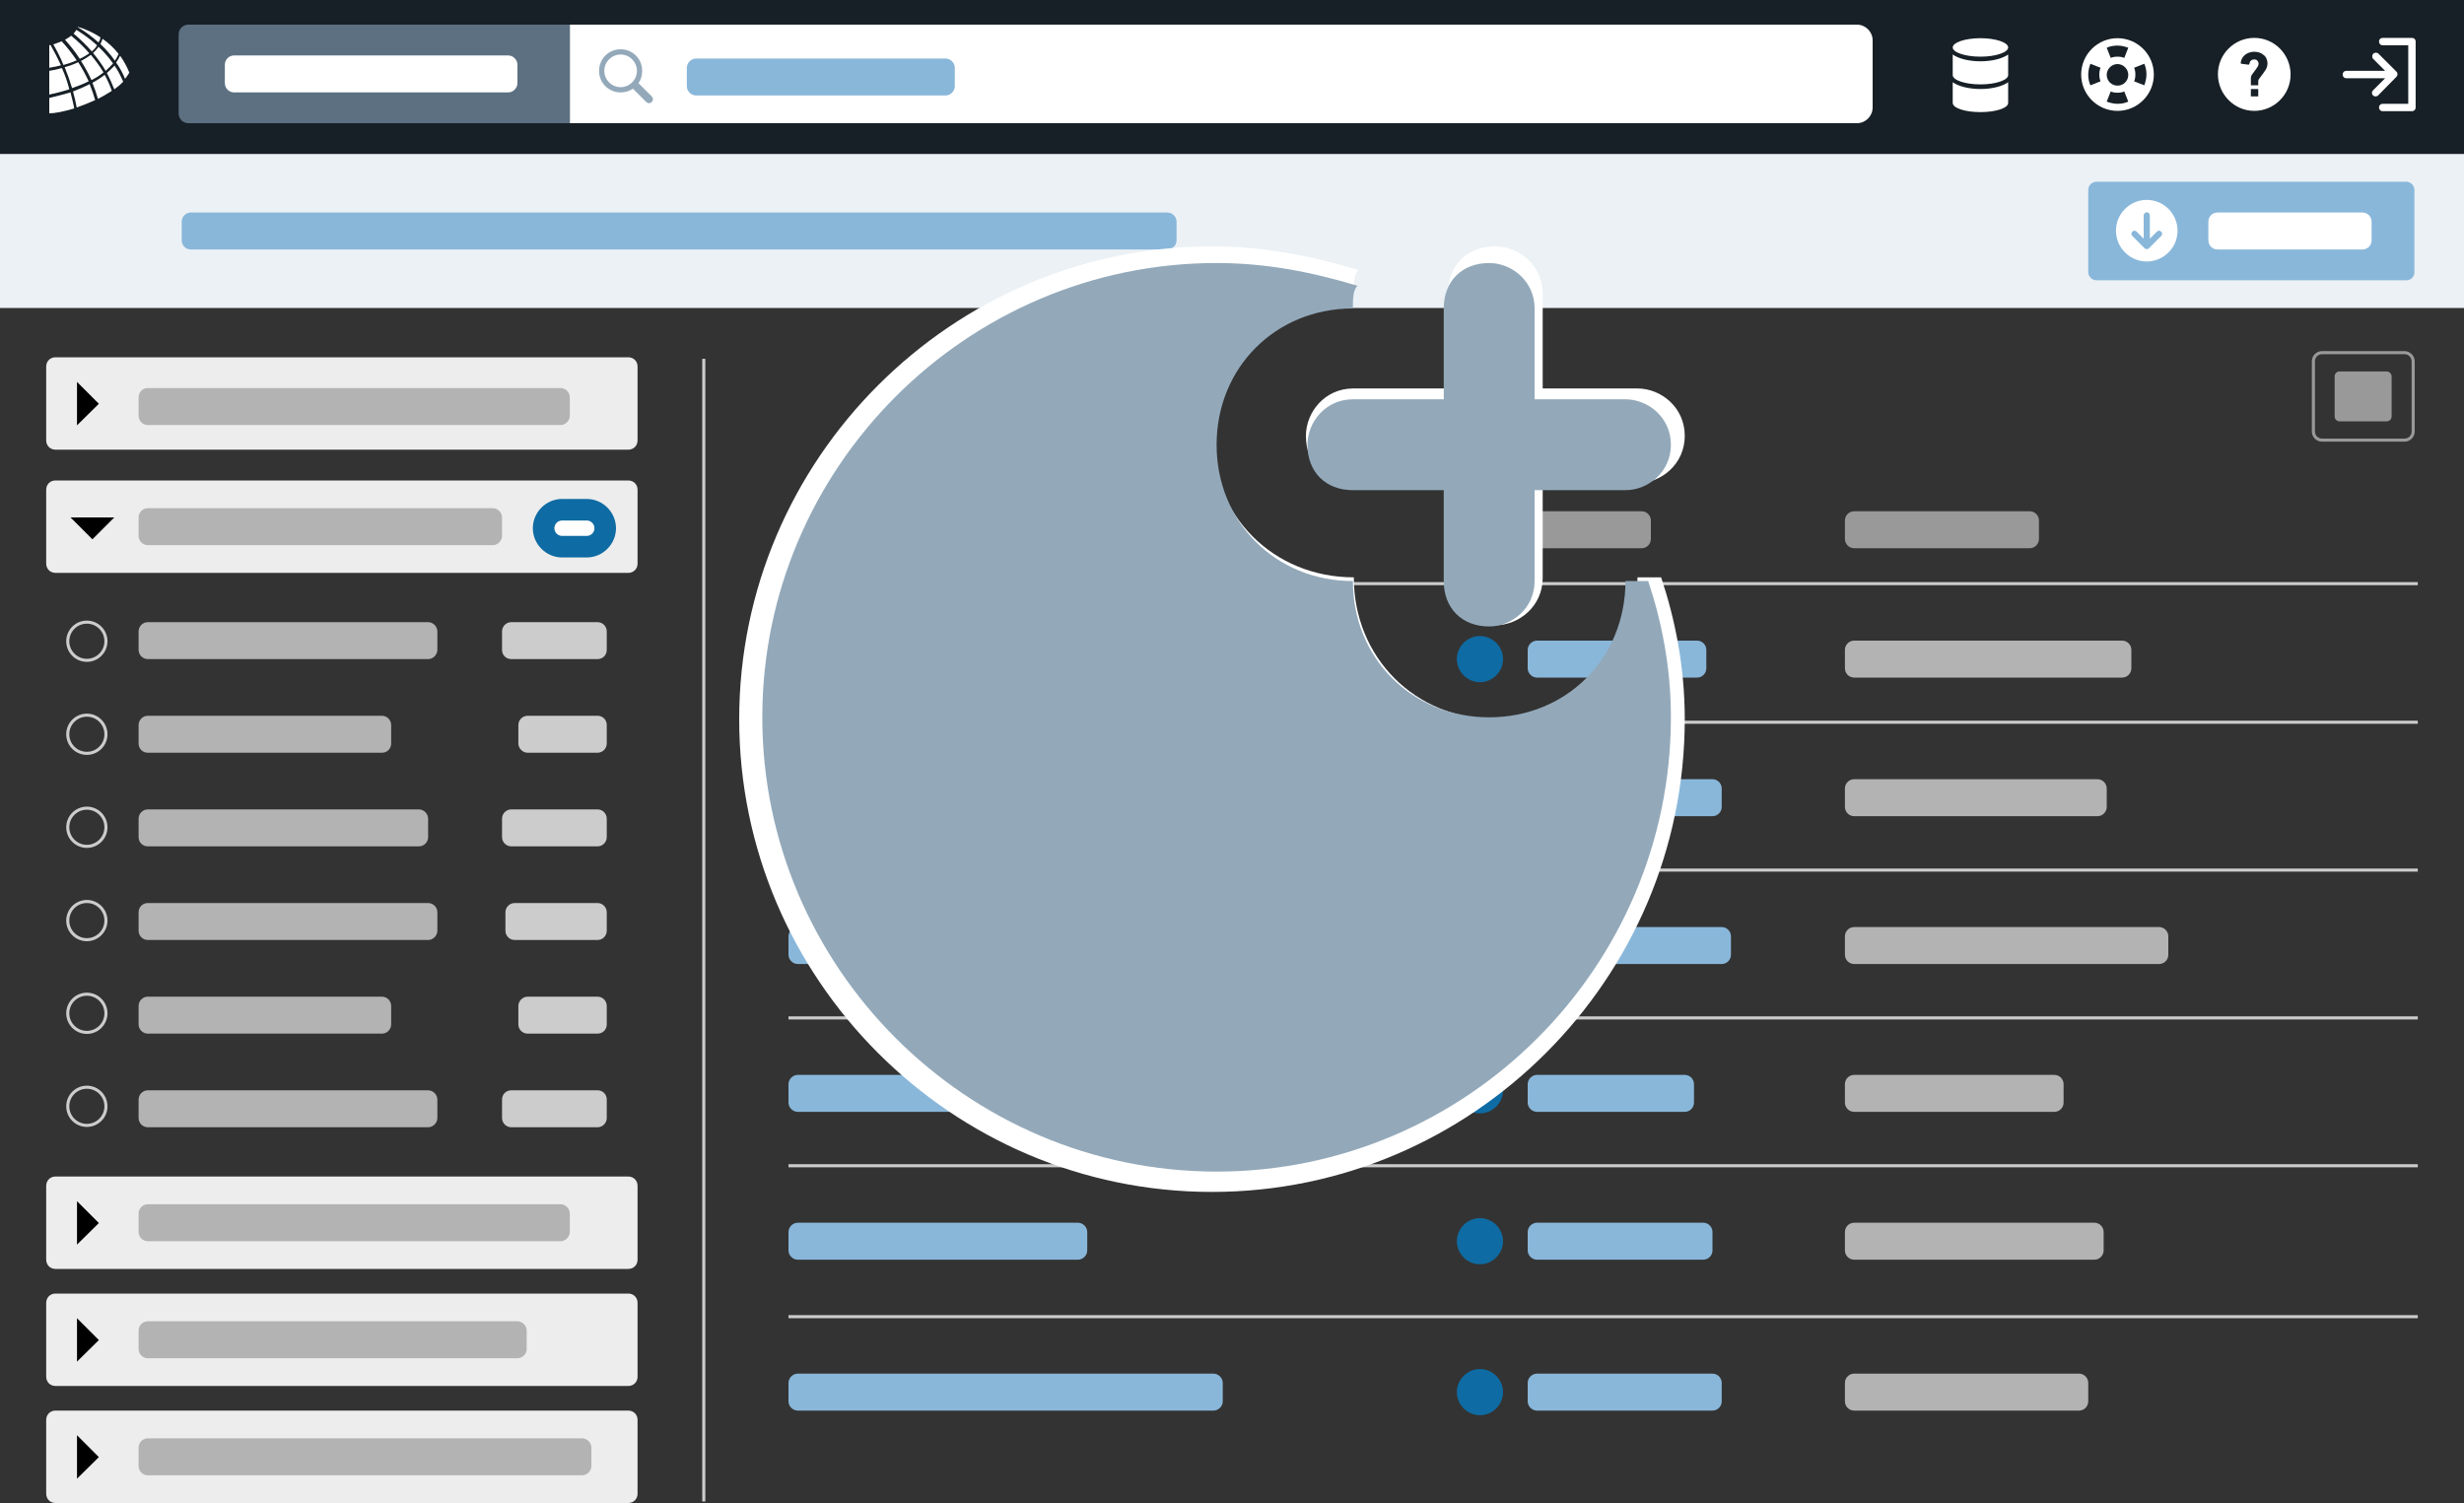 <?xml version="1.0" encoding="UTF-8"?>
<svg width="800px" height="488px" viewBox="0 0 800 488" version="1.1" xmlns="http://www.w3.org/2000/svg" xmlns:xlink="http://www.w3.org/1999/xlink">
    <rect x="0" y="0" width="800" height="488" fill="#333333" stroke="none"/>
    <title>home_search</title>
    <g id="Page-1" stroke="none" stroke-width="1" fill="none" fill-rule="evenodd">
        <g id="home_search">
            <g id="Layer_1" fill-rule="nonzero">
                <rect id="Rectangle" fill="#172026" x="0" y="0" width="800" height="50"></rect>
                <rect id="Rectangle" fill="#EBF1F5" x="0" y="50" width="800" height="50"></rect>
            </g>
            <g id="Layer_2" transform="translate(15, 8)">
                <path d="M587.9,32 L170,32 L170,0 L587.9,0 C590.7,0 593,2.3 593,5.1 L593,26.9 C593,29.7 590.7,32 587.9,32 Z" id="Path" fill="#FFFFFF" fill-rule="nonzero"></path>
                <g id="Group" transform="translate(1, 0)" fill="#FFFFFF" fill-rule="nonzero">
                    <path d="M5,13.8 C5.9,16 6.7,18.3 7.4,20.6 C9.2,20 11,19.3 12.8,18.4 C11.8,16.3 10.7,14.2 9.4,12.2 C7.9,12.9 6.5,13.4 5,13.8 Z" id="Path"></path>
                    <path d="M0,23.8 L0,28.8 C1.8,28.8 4.8,28.2 8.1,27.2 C7.8,25.5 7.3,23.7 6.9,22 C4.5,22.7 2.1,23.3 0,23.8 Z" id="Path"></path>
                    <path d="M0.4,6.6 C0.3,6.6 0.2,6.7 -1.77635684e-15,6.7 L-1.77635684e-15,14 C1.1,13.8 2.4,13.6 3.8,13.2 C2.8,11 1.6,8.7 0.4,6.6 Z" id="Path"></path>
                    <path d="M13,9.3 C11.2,7.2 9.2,5.3 7.1,3.6 C6.5,4.1 5.8,4.5 5.1,4.9 C6.8,6.8 8.5,8.9 9.9,11.1 C11,10.6 12,10 13,9.3 Z" id="Path"></path>
                    <path d="M4.1,14.1 C2.7,14.5 1.3,14.8 0,15 L0,22.7 C2,22.3 4.3,21.7 6.5,21 C5.9,18.6 5.1,16.3 4.1,14.1 Z" id="Path"></path>
                    <path d="M10.3,11.8 C11.6,13.8 12.7,15.9 13.7,18 C15.1,17.3 16.4,16.5 17.6,15.5 C16.4,13.5 15,11.6 13.5,9.8 C12.4,10.6 11.4,11.2 10.3,11.8 Z" id="Path"></path>
                    <path d="M24.6,17.6 C25.1,16.9 25.6,16.3 26,15.6 C25.2,13.6 24.2,11.8 23,10.1 C22.6,10.9 22.2,11.6 21.7,12.3 C22.9,14 23.9,15.8 24.6,17.6 Z" id="Path"></path>
                    <path d="M16,7.2 C15.5,7.9 14.9,8.6 14.2,9.2 C15.7,11 17.1,12.9 18.3,15 C19.2,14.2 20,13.4 20.7,12.6 C19.3,10.6 17.7,8.8 16,7.2 Z" id="Path"></path>
                    <path d="M21.3,11.7 C21.8,11 22.2,10.3 22.5,9.5 C21,7.6 19.3,6 17.3,4.6 C17.1,5.2 16.9,5.8 16.6,6.3 C18.3,7.9 19.9,9.7 21.3,11.7 Z" id="Path"></path>
                    <path d="M8.9,11.6 C7.4,9.4 5.8,7.3 4,5.4 C3.1,5.8 2.2,6.1 1.3,6.4 C2.5,8.5 3.7,10.8 4.6,13.1 C6.1,12.7 7.5,12.2 8.9,11.6 Z" id="Path"></path>
                    <path d="M14,18.9 C14.7,20.6 15.3,22.3 15.8,24.1 C17.4,23.3 18.9,22.4 20.3,21.5 C19.7,19.7 18.9,18 18,16.3 C16.7,17.3 15.4,18.1 14,18.9 Z" id="Path"></path>
                    <path d="M7.7,21.7 C8.2,23.5 8.6,25.2 8.9,26.9 C10.9,26.2 12.9,25.4 14.9,24.5 C14.4,22.8 13.8,21 13.1,19.3 C11.4,20.2 9.5,21 7.7,21.7 Z" id="Path"></path>
                    <path d="M13.8,8.7 C14.5,8.1 15.1,7.5 15.5,6.7 C13.4,4.8 11.1,3.1 8.8,1.7 C8.6,2.1 8.2,2.5 7.9,2.9 C10,4.7 12,6.6 13.8,8.7 Z" id="Path"></path>
                    <path d="M16.6,4.1 C16.6,4.3 16.5,4.5 16.5,4.7 C16.5,4.7 16.5,4.7 16.5,4.7 C16.5,4.9 16.4,5 16.3,5.2 C16.3,5.2 16.3,5.3 16.2,5.3 C16.1,5.5 16.1,5.6 16,5.8 C13.9,3.9 11.6,2.2 9.2,0.8 C9.2,0.8 9.2,0.7 9.2,0.7 C12,1.5 14.4,2.7 16.6,4.1 Z" id="Path"></path>
                    <path d="M18.7,15.7 C19.6,17.4 20.4,19.2 21.1,21 C22.2,20.2 23.2,19.4 24,18.5 C23.2,16.7 22.3,14.9 21.2,13.3 C20.4,14.1 19.6,14.9 18.7,15.7 Z" id="Path"></path>
                </g>
                <path d="M170,32 L46.2,32 C44.4,32 43,30.6 43,28.8 L43,3.2 C43,1.4 44.4,0 46.2,0 L170,0 L170,32 Z" id="Path" fill="#5C7081" fill-rule="nonzero"></path>
                <path d="M766.3,83 L665.7,83 C664.2,83 663,81.8 663,80.3 L663,53.7 C663,52.2 664.2,51 665.7,51 L766.2,51 C767.7,51 768.9,52.2 768.9,53.7 L768.9,80.2 C769,81.8 767.8,83 766.3,83 Z" id="Path" fill="#89B7DA" fill-rule="nonzero"></path>
                <g id="zoomout_9_" transform="translate(179, 8)" fill="#93A9BA">
                    <path d="M17.6,15.3 L13.3,11 C14.1,9.9 14.5,8.5 14.5,7 C14.5,3.1 11.4,0 7.5,0 C3.6,0 0.5,3.1 0.5,7 C0.5,10.9 3.6,14 7.5,14 C9,14 10.3,13.6 11.5,12.8 L15.8,17.1 C16,17.3 16.4,17.5 16.7,17.5 C17.4,17.5 18,16.9 18,16.2 C18,15.9 17.8,15.6 17.6,15.3 Z M7.5,12.3 C4.6,12.3 2.2,9.9 2.2,7 C2.2,4.1 4.6,1.7 7.5,1.7 C10.4,1.7 12.8,4.1 12.8,7 C12.8,9.9 10.4,12.3 7.5,12.3 Z" id="Shape"></path>
                </g>
                <g id="Rectangle_1_copy_2_" transform="translate(619, 4)" fill="#FFFFFF">
                    <path d="M9,6.4 C14,6.4 18,5 18,3.4 C18,1.8 14,0.4 9,0.4 C4,0.4 0,1.8 0,3.4 C0,5 4,6.4 9,6.4 Z M0,5.7 L0,12.4 C0,14 4,15.4 9,15.4 C14,15.4 18,14 18,12.4 L18,5.7 C16.2,7 12.8,7.9 9,7.9 C5.2,7.9 1.8,7 0,5.7 Z M0,14.7 L0,21.4 C0,23.1 4,24.4 9,24.4 C14,24.4 18,23.1 18,21.4 L18,14.7 C16.2,16 12.8,16.9 9,16.9 C5.2,16.9 1.8,16 0,14.7 Z" id="Shape"></path>
                </g>
                <g id="upload_32_" transform="translate(672, 56)" fill="#FFFFFF">
                    <path d="M10,20.9 C15.5,20.9 20,16.4 20,10.9 C20,5.4 15.5,0.9 10,0.9 C4.5,0.9 0,5.4 0,10.9 C0,16.4 4.5,20.9 10,20.9 Z M6,10.9 C6.3,10.9 6.5,11 6.7,11.2 L9,13.5 L9,5.9 C9,5.4 9.5,4.9 10,4.9 C10.5,4.9 11,5.4 11,5.9 L11,13.5 L13.3,11.2 C13.5,11 13.7,10.9 14,10.9 C14.5,10.9 15,11.4 15,11.9 C15,12.2 14.9,12.4 14.7,12.6 L10.7,16.6 C10.5,16.8 10.3,16.9 10,16.9 C9.7,16.9 9.5,16.8 9.3,16.6 L5.3,12.6 C5.1,12.4 5,12.2 5,11.9 C5,11.4 5.5,10.9 6,10.9 Z" id="Shape"></path>
                </g>
                <g id="_x32_0_2_" transform="translate(660, 4)" fill="#FFFFFF">
                    <path d="M10.3,17.7 L9,21 C10.1,21.4 11.3,21.7 12.5,21.7 C13.7,21.7 14.9,21.5 16,21 L14.7,17.7 C14,18 13.3,18.1 12.5,18.1 C11.7,18.1 11,18 10.3,17.7 Z M7,14.4 C6.7,13.7 6.6,13 6.6,12.2 C6.6,11.4 6.7,10.7 7,10 L3.7,8.7 C3.3,9.8 3,11 3,12.2 C3,13.4 3.2,14.6 3.7,15.7 L7,14.4 Z M10.3,6.8 C11,6.5 11.7,6.4 12.5,6.4 C13.3,6.4 14,6.5 14.7,6.8 L16,3.5 C14.9,3.1 13.7,2.8 12.5,2.8 C11.3,2.8 10.1,3 9,3.5 L10.3,6.8 Z M17.9,10 C18.2,10.7 18.3,11.4 18.3,12.2 C18.3,13 18.2,13.7 17.9,14.4 L21.2,15.7 C21.6,14.6 21.9,13.4 21.9,12.2 C21.9,11 21.7,9.8 21.2,8.7 L17.9,10 Z M12.5,15.8 C14.5,15.8 16,14.2 16,12.3 C16,10.4 14.4,8.8 12.5,8.8 C10.6,8.8 9,10.4 9,12.3 C9,14.2 10.5,15.8 12.5,15.8 Z M12.5,24 C6,24 0.7,18.7 0.7,12.2 C0.7,5.7 6,0.4 12.5,0.4 C19,0.4 24.3,5.7 24.3,12.2 C24.3,18.7 19,24 12.5,24 Z" id="Combined-Shape_2_"></path>
                </g>
                <path d="M716.9,4.3 C710.4,4.3 705.1,9.6 705.1,16.1 C705.1,22.6 710.4,28 716.9,28 C723.4,28 728.7,22.7 728.7,16.2 C728.7,9.7 723.5,4.3 716.9,4.3 Z M713.9,9.8 C714.7,9.2 715.7,8.8 716.9,8.8 C717.5,8.8 718.1,8.9 718.7,9.1 C719.2,9.3 719.7,9.6 720,9.9 C720.4,10.2 720.7,10.6 720.9,11.1 C721.1,11.6 721.2,12.1 721.2,12.6 C721.2,13.1 721.1,13.6 720.9,14.1 C720.7,14.5 720.4,15 720.1,15.4 L718.7,17.3 C718.5,17.5 718.4,17.7 718.3,17.9 C718.2,18.1 718.2,18.3 718.2,18.6 L718.2,19.1 C718.2,19.2 718.2,19.7 718.2,19.7 L715.8,19.7 L715.8,17.3 C715.8,17.3 715.9,16.6 716.1,16.3 L717.5,14.4 C717.8,14 718,13.7 718.1,13.5 C718.2,13.3 718.3,13 718.3,12.7 C718.3,12.3 718.2,12 717.9,11.7 C717.7,11.4 717.3,11.3 716.9,11.3 C716.5,11.3 716.1,11.4 715.8,11.7 C715.5,12 715.4,12.3 715.3,12.8 C715.3,12.9 715.2,13 715,13 L712.7,12.7 C712.6,12.7 712.5,12.6 712.5,12.4 C712.6,11.3 713.1,10.5 713.9,9.8 Z M715.8,20.9 L718.2,20.9 L718.2,23.3 L715.8,23.3 L715.8,20.9 Z" id="help_2_" fill="#FFFFFF" fill-rule="nonzero"></path>
                <g id="login_2_" transform="translate(745, 4)" fill="#FFFFFF">
                    <path d="M23.1,0.3 L13.6,0.3 C12.9,0.3 12.4,0.8 12.4,1.5 C12.4,2.2 12.9,2.7 13.6,2.7 L21.9,2.7 L21.9,21.7 L13.6,21.7 C12.9,21.7 12.4,22.2 12.4,22.9 C12.4,23.6 12.9,24.1 13.6,24.1 L23.1,24.1 C23.8,24.1 24.3,23.6 24.3,22.9 L24.3,1.4 C24.3,0.8 23.8,0.3 23.1,0.3 Z M18.4,12.1 C18.4,11.8 18.3,11.5 18.1,11.3 L12.2,5.4 C12,5.2 11.7,5.1 11.4,5.1 C10.7,5.1 10.2,5.6 10.2,6.3 C10.2,6.6 10.3,6.9 10.5,7.1 L14.4,11 L1.8,11 C1.1,11 0.6,11.5 0.6,12.2 C0.6,12.9 1.1,13.4 1.8,13.4 L14.4,13.4 L10.5,17.3 C10.3,17.5 10.1,17.8 10.1,18.1 C10.1,18.8 10.6,19.3 11.3,19.3 C11.6,19.3 11.9,19.2 12.1,19 L18,13 C18.2,12.8 18.4,12.5 18.4,12.1 Z" id="Shape"></path>
                </g>
                <path d="M189,138 L3,138 C1.3,138 0,136.7 0,135 L0,111 C0,109.3 1.3,108 3,108 L189,108 C190.7,108 192,109.3 192,111 L192,135 C192,136.7 190.7,138 189,138 Z" id="Path" fill="#EDEDED" fill-rule="nonzero"></path>
                <path d="M189,178 L3,178 C1.3,178 0,176.7 0,175 L0,151 C0,149.3 1.3,148 3,148 L189,148 C190.7,148 192,149.3 192,151 L192,175 C192,176.7 190.7,178 189,178 Z" id="Path" fill="#EDEDED" fill-rule="nonzero"></path>
                <path d="M189,404 L3,404 C1.3,404 0,402.7 0,401 L0,377 C0,375.3 1.3,374 3,374 L189,374 C190.7,374 192,375.3 192,377 L192,401 C192,402.7 190.7,404 189,404 Z" id="Path" fill="#EDEDED" fill-rule="nonzero"></path>
                <path d="M189,442 L3,442 C1.3,442 0,440.7 0,439 L0,415 C0,413.3 1.3,412 3,412 L189,412 C190.7,412 192,413.3 192,415 L192,439 C192,440.7 190.7,442 189,442 Z" id="Path" fill="#EDEDED" fill-rule="nonzero"></path>
                <path d="M189,480 L3,480 C1.3,480 0,478.7 0,477 L0,453 C0,451.3 1.3,450 3,450 L189,450 C190.7,450 192,451.3 192,453 L192,477 C192,478.7 190.7,480 189,480 Z" id="Path" fill="#EDEDED" fill-rule="nonzero"></path>
                <polygon id="Path" fill="#000000" fill-rule="nonzero" points="17.1 123.1 10 130.1 10 116"></polygon>
                <polygon id="Path" fill="#000000" fill-rule="nonzero" points="17.1 389.1 10 396.1 10 382"></polygon>
                <polygon id="Path" fill="#000000" fill-rule="nonzero" points="17.1 427.1 10 434.1 10 420"></polygon>
                <polygon id="Path" fill="#000000" fill-rule="nonzero" points="17.1 465.1 10 472.1 10 458"></polygon>
                <polygon id="Path" fill="#000000" fill-rule="nonzero" points="15 167.1 7.9 160 22.1 160"></polygon>
                <path d="M170,127 C170,128.6 168.6,130 167,130 L33,130 C31.3,130 30,128.6 30,127 L30,121 C30,119.3 31.3,118 33,118 L167,118 C168.6,118 170,119.3 170,121 L170,127 Z" id="Path" fill="#B3B3B3" fill-rule="nonzero"></path>
                <path d="M352,167 C352,168.6 350.6,170 349,170 L244,170 C242.4,170 241,168.6 241,167 L241,161 C241,159.4 242.4,158 244,158 L349,158 C350.6,158 352,159.4 352,161 L352,167 Z" id="Path" fill="#999999" fill-rule="nonzero"></path>
                <path d="M521,167 C521,168.6 519.7,170 518,170 L461,170 C459.4,170 458,168.6 458,167 L458,161 C458,159.4 459.4,158 461,158 L518,158 C519.7,158 521,159.4 521,161 L521,167 Z" id="Path" fill="#999999" fill-rule="nonzero"></path>
                <path d="M647,167 C647,168.6 645.7,170 644,170 L587,170 C585.3,170 584,168.6 584,167 L584,161 C584,159.4 585.3,158 587,158 L644,158 C645.7,158 647,159.4 647,161 L647,167 Z" id="Path" fill="#999999" fill-rule="nonzero"></path>
                <path d="M367,70 C367,71.7 365.6,73 364,73 L47,73 C45.3,73 44,71.7 44,70 L44,64 C44,62.3 45.3,61 47,61 L364,61 C365.6,61 367,62.3 367,64 L367,70 Z" id="Path" fill="#89B7DA" fill-rule="nonzero"></path>
                <path d="M539,209 C539,210.6 537.7,212 536,212 L484,212 C482.4,212 481,210.6 481,209 L481,203 C481,201.4 482.4,200 484,200 L536,200 C537.7,200 539,201.4 539,203 L539,209 Z" id="Path" fill="#89B7DA" fill-rule="nonzero"></path>
                <path d="M295,20 C295,21.6 293.6,23 292,23 L211,23 C209.4,23 208,21.6 208,20 L208,14 C208,12.4 209.4,11 211,11 L292,11 C293.6,11 295,12.4 295,14 L295,20 Z" id="Path" fill="#89B7DA" fill-rule="nonzero"></path>
                <path d="M677,209 C677,210.6 675.7,212 674,212 L587,212 C585.3,212 584,210.6 584,209 L584,203 C584,201.4 585.3,200 587,200 L674,200 C675.7,200 677,201.4 677,203 L677,209 Z" id="Path" fill="#B3B3B3" fill-rule="nonzero"></path>
                <path d="M170,392 C170,393.6 168.6,395 167,395 L33,395 C31.3,395 30,393.6 30,392 L30,386 C30,384.4 31.3,383 33,383 L167,383 C168.6,383 170,384.4 170,386 L170,392 Z" id="Path" fill="#B3B3B3" fill-rule="nonzero"></path>
                <path d="M156,430 C156,431.6 154.6,433 153,433 L33,433 C31.3,433 30,431.6 30,430 L30,424 C30,422.4 31.3,421 33,421 L153,421 C154.6,421 156,422.4 156,424 L156,430 Z" id="Path" fill="#B3B3B3" fill-rule="nonzero"></path>
                <path d="M177,468 C177,469.6 175.6,471 174,471 L33,471 C31.3,471 30,469.6 30,468 L30,462 C30,460.4 31.3,459 33,459 L174,459 C175.6,459 177,460.4 177,462 L177,468 Z" id="Path" fill="#B3B3B3" fill-rule="nonzero"></path>
                <path d="M148,166 C148,167.6 146.6,169 145,169 L33,169 C31.3,169 30,167.6 30,166 L30,160 C30,158.4 31.3,157 33,157 L145,157 C146.6,157 148,158.4 148,160 L148,166 Z" id="Path" fill="#B3B3B3" fill-rule="nonzero"></path>
                <path d="M153,19 C153,20.6 151.6,22 150,22 L61,22 C59.3,22 58,20.6 58,19 L58,13 C58,11.4 59.3,10 61,10 L150,10 C151.6,10 153,11.4 153,13 L153,19 Z" id="Path" fill="#FFFFFF" fill-rule="nonzero"></path>
                <path d="M755,70 C755,71.7 753.7,73 752,73 L705,73 C703.3,73 702,71.7 702,70 L702,64 C702,62.3 703.3,61 705,61 L752,61 C753.7,61 755,62.3 755,64 L755,70 Z" id="Path" fill="#FFFFFF" fill-rule="nonzero"></path>
                <path d="M127,203 C127,204.6 125.6,206 124,206 L33,206 C31.3,206 30,204.6 30,203 L30,197 C30,195.4 31.3,194 33,194 L124,194 C125.6,194 127,195.4 127,197 L127,203 Z" id="Path" fill="#B3B3B3" fill-rule="nonzero"></path>
                <path d="M112,233.4 C112,235.1 110.7,236.4 109,236.4 L33,236.4 C31.3,236.4 30,235.1 30,233.4 L30,227.4 C30,225.8 31.3,224.4 33,224.4 L109,224.4 C110.7,224.4 112,225.8 112,227.4 L112,233.4 Z" id="Path" fill="#B3B3B3" fill-rule="nonzero"></path>
                <path d="M124,263.8 C124,265.5 122.6,266.8 121,266.8 L33,266.8 C31.3,266.8 30,265.5 30,263.8 L30,257.8 C30,256.2 31.3,254.8 33,254.8 L121,254.8 C122.6,254.8 124,256.2 124,257.8 L124,263.8 Z" id="Path" fill="#B3B3B3" fill-rule="nonzero"></path>
                <path d="M127,294.2 C127,295.8 125.6,297.2 124,297.2 L33,297.2 C31.3,297.2 30,295.8 30,294.2 L30,288.2 C30,286.5 31.3,285.2 33,285.2 L124,285.2 C125.6,285.2 127,286.5 127,288.2 L127,294.2 Z" id="Path" fill="#B3B3B3" fill-rule="nonzero"></path>
                <path d="M112,324.6 C112,326.2 110.7,327.6 109,327.6 L33,327.6 C31.3,327.6 30,326.2 30,324.6 L30,318.6 C30,317 31.3,315.6 33,315.6 L109,315.6 C110.7,315.6 112,317 112,318.6 L112,324.6 Z" id="Path" fill="#B3B3B3" fill-rule="nonzero"></path>
                <path d="M127,355 C127,356.6 125.6,358 124,358 L33,358 C31.3,358 30,356.6 30,355 L30,349 C30,347.4 31.3,346 33,346 L124,346 C125.6,346 127,347.4 127,349 L127,355 Z" id="Path" fill="#B3B3B3" fill-rule="nonzero"></path>
                <path d="M148,349 C148,347.3 149.3,346 151,346 L179,346 C180.7,346 182,347.3 182,349 L182,355 C182,356.6 180.7,358 179,358 L151,358 C149.3,358 148,356.6 148,355 L148,349 Z" id="Path" fill="#CCCCCC" fill-rule="nonzero"></path>
                <path d="M153.3,318.6 C153.3,317 154.7,315.6 156.3,315.6 L179,315.6 C180.7,315.6 182,317 182,318.6 L182,324.6 C182,326.3 180.7,327.6 179,327.6 L156.3,327.6 C154.7,327.6 153.3,326.3 153.3,324.6 L153.3,318.6 Z" id="Path" fill="#CCCCCC" fill-rule="nonzero"></path>
                <path d="M149.1,288.2 C149.1,286.6 150.4,285.2 152.1,285.2 L179,285.2 C180.7,285.2 182,286.6 182,288.2 L182,294.2 C182,295.8 180.7,297.2 179,297.2 L152.1,297.2 C150.4,297.2 149.1,295.8 149.1,294.2 L149.1,288.2 Z" id="Path" fill="#CCCCCC" fill-rule="nonzero"></path>
                <path d="M148,257.8 C148,256.2 149.3,254.8 151,254.8 L179,254.8 C180.7,254.8 182,256.2 182,257.8 L182,263.8 C182,265.4 180.7,266.8 179,266.8 L151,266.8 C149.3,266.8 148,265.4 148,263.8 L148,257.8 Z" id="Path" fill="#CCCCCC" fill-rule="nonzero"></path>
                <path d="M153.3,227.4 C153.3,225.7 154.7,224.4 156.3,224.4 L179,224.4 C180.7,224.4 182,225.7 182,227.4 L182,233.4 C182,235 180.7,236.4 179,236.4 L156.3,236.4 C154.7,236.4 153.3,235 153.3,233.4 L153.3,227.4 Z" id="Path" fill="#CCCCCC" fill-rule="nonzero"></path>
                <path d="M148,197 C148,195.4 149.3,194 151,194 L179,194 C180.7,194 182,195.4 182,197 L182,203 C182,204.7 180.7,206 179,206 L151,206 C149.3,206 148,204.7 148,203 L148,197 Z" id="Path" fill="#CCCCCC" fill-rule="nonzero"></path>
                <circle id="Oval" stroke="#CCCCCC" cx="13.2" cy="200.2" r="6.2"></circle>
                <circle id="Oval" stroke="#CCCCCC" cx="13.2" cy="230.4" r="6.2"></circle>
                <circle id="Oval" stroke="#CCCCCC" cx="13.2" cy="260.6" r="6.2"></circle>
                <circle id="Oval" stroke="#CCCCCC" cx="13.2" cy="290.9" r="6.2"></circle>
                <circle id="Oval" stroke="#CCCCCC" cx="13.2" cy="321" r="6.2"></circle>
                <circle id="Oval" stroke="#CCCCCC" cx="13.2" cy="351.2" r="6.2"></circle>
                <line x1="213.5" y1="108.5" x2="213.5" y2="479.5" id="Path" stroke="#CCCCCC"></line>
                <line x1="770" y1="181.5" x2="241" y2="181.5" id="Path" stroke="#CCCCCC"></line>
                <path d="M409,254 C409,255.6 407.6,257 406,257 L244,257 C242.4,257 241,255.6 241,254 L241,248 C241,246.4 242.4,245 244,245 L406,245 C407.6,245 409,246.4 409,248 L409,254 Z" id="Path" fill="#89B7DA" fill-rule="nonzero"></path>
                <path d="M360,210 C360,211.6 358.6,213 357,213 L244,213 C242.4,213 241,211.6 241,210 L241,204 C241,202.4 242.4,201 244,201 L357,201 C358.6,201 360,202.4 360,204 L360,210 Z" id="Path" fill="#89B7DA" fill-rule="nonzero"></path>
                <path d="M544,254 C544,255.6 542.7,257 541,257 L484,257 C482.4,257 481,255.6 481,254 L481,248 C481,246.4 482.4,245 484,245 L541,245 C542.7,245 544,246.4 544,248 L544,254 Z" id="Path" fill="#89B7DA" fill-rule="nonzero"></path>
                <path d="M669,254 C669,255.6 667.7,257 666,257 L587,257 C585.3,257 584,255.6 584,254 L584,248 C584,246.4 585.3,245 587,245 L666,245 C667.7,245 669,246.4 669,248 L669,254 Z" id="Path" fill="#B3B3B3" fill-rule="nonzero"></path>
                <line x1="770" y1="226.5" x2="241" y2="226.5" id="Path" stroke="#CCCCCC"></line>
                <path d="M397,302 C397,303.6 395.6,305 394,305 L244,305 C242.4,305 241,303.6 241,302 L241,296 C241,294.4 242.4,293 244,293 L394,293 C395.6,293 397,294.4 397,296 L397,302 Z" id="Path" fill="#89B7DA" fill-rule="nonzero"></path>
                <path d="M547,302 C547,303.6 545.7,305 544,305 L484,305 C482.4,305 481,303.6 481,302 L481,296 C481,294.4 482.4,293 484,293 L544,293 C545.7,293 547,294.4 547,296 L547,302 Z" id="Path" fill="#89B7DA" fill-rule="nonzero"></path>
                <path d="M689,302 C689,303.6 687.7,305 686,305 L587,305 C585.3,305 584,303.6 584,302 L584,296 C584,294.4 585.3,293 587,293 L686,293 C687.7,293 689,294.4 689,296 L689,302 Z" id="Path" fill="#B3B3B3" fill-rule="nonzero"></path>
                <line x1="770" y1="274.5" x2="241" y2="274.5" id="Path" stroke="#CCCCCC"></line>
                <path d="M363,350 C363,351.6 361.6,353 360,353 L244,353 C242.4,353 241,351.6 241,350 L241,344 C241,342.4 242.4,341 244,341 L360,341 C361.6,341 363,342.4 363,344 L363,350 Z" id="Path" fill="#89B7DA" fill-rule="nonzero"></path>
                <path d="M535,350 C535,351.6 533.7,353 532,353 L484,353 C482.4,353 481,351.6 481,350 L481,344 C481,342.4 482.4,341 484,341 L532,341 C533.7,341 535,342.4 535,344 L535,350 Z" id="Path" fill="#89B7DA" fill-rule="nonzero"></path>
                <path d="M655,350 C655,351.6 653.7,353 652,353 L587,353 C585.3,353 584,351.6 584,350 L584,344 C584,342.4 585.3,341 587,341 L652,341 C653.7,341 655,342.4 655,344 L655,350 Z" id="Path" fill="#B3B3B3" fill-rule="nonzero"></path>
                <line x1="770" y1="322.5" x2="241" y2="322.5" id="Path" stroke="#CCCCCC"></line>
                <path d="M338,398 C338,399.6 336.6,401 335,401 L244,401 C242.4,401 241,399.6 241,398 L241,392 C241,390.4 242.4,389 244,389 L335,389 C336.6,389 338,390.4 338,392 L338,398 Z" id="Path" fill="#89B7DA" fill-rule="nonzero"></path>
                <path d="M541,398 C541,399.6 539.7,401 538,401 L484,401 C482.4,401 481,399.6 481,398 L481,392 C481,390.4 482.4,389 484,389 L538,389 C539.7,389 541,390.4 541,392 L541,398 Z" id="Path" fill="#89B7DA" fill-rule="nonzero"></path>
                <path d="M668,398 C668,399.6 666.7,401 665,401 L587,401 C585.3,401 584,399.6 584,398 L584,392 C584,390.4 585.3,389 587,389 L665,389 C666.7,389 668,390.4 668,392 L668,398 Z" id="Path" fill="#B3B3B3" fill-rule="nonzero"></path>
                <line x1="770" y1="370.5" x2="241" y2="370.5" id="Path" stroke="#CCCCCC"></line>
                <path d="M382,447 C382,448.6 380.6,450 379,450 L244,450 C242.4,450 241,448.6 241,447 L241,441 C241,439.4 242.4,438 244,438 L379,438 C380.6,438 382,439.4 382,441 L382,447 Z" id="Path" fill="#89B7DA" fill-rule="nonzero"></path>
                <path d="M544,447 C544,448.6 542.7,450 541,450 L484,450 C482.4,450 481,448.6 481,447 L481,441 C481,439.4 482.4,438 484,438 L541,438 C542.7,438 544,439.4 544,441 L544,447 Z" id="Path" fill="#89B7DA" fill-rule="nonzero"></path>
                <path d="M663,447 C663,448.6 661.7,450 660,450 L587,450 C585.3,450 584,448.6 584,447 L584,441 C584,439.4 585.3,438 587,438 L660,438 C661.7,438 663,439.4 663,441 L663,447 Z" id="Path" fill="#B3B3B3" fill-rule="nonzero"></path>
                <line x1="770" y1="419.5" x2="241" y2="419.5" id="Path" stroke="#CCCCCC"></line>
                <path d="M765.7,106.5 L738.9,106.5 C737.3,106.5 736.1,107.8 736.1,109.3 L736.1,132.1 C736.1,133.7 737.4,134.9 738.9,134.9 L765.7,134.9 C767.3,134.9 768.5,133.6 768.5,132.1 L768.5,109.3 C768.5,107.8 767.2,106.5 765.7,106.5 Z" id="Path" stroke="#999999"></path>
                <g id="upload_30_" transform="translate(458, 198)" fill="#0E6BA3">
                    <path d="M7.5,15.5 C11.6,15.5 15,12.1 15,8 C15,3.9 11.6,0.5 7.5,0.5 C3.4,0.5 0,3.9 0,8 C0,12.1 3.4,15.5 7.5,15.5 Z" id="Path"></path>
                </g>
                <g id="upload_28_" transform="translate(458, 243)" fill="#0E6BA3">
                    <path d="M7.5,15.5 C11.6,15.5 15,12.1 15,8 C15,3.9 11.6,0.5 7.5,0.5 C3.4,0.5 0,3.9 0,8 C0,12.1 3.4,15.5 7.5,15.5 Z" id="Path"></path>
                </g>
                <g id="upload_26_" transform="translate(458, 291)" fill="#0E6BA3">
                    <path d="M7.5,15.5 C11.6,15.5 15,12.1 15,8 C15,3.9 11.6,0.5 7.5,0.5 C3.4,0.5 0,3.9 0,8 C0,12.1 3.4,15.5 7.5,15.5 Z" id="Path"></path>
                </g>
                <g id="upload_24_" transform="translate(458, 338)" fill="#0E6BA3">
                    <path d="M7.5,15.5 C11.6,15.5 15,12.1 15,8 C15,3.9 11.6,0.5 7.5,0.5 C3.4,0.5 0,3.9 0,8 C0,12.1 3.4,15.5 7.5,15.5 Z" id="Path"></path>
                </g>
                <g id="upload_22_" transform="translate(458, 387)" fill="#0E6BA3">
                    <path d="M7.5,15.5 C11.6,15.5 15,12.1 15,8 C15,3.9 11.6,0.5 7.5,0.5 C3.4,0.5 0,3.9 0,8 C0,12.1 3.4,15.5 7.5,15.5 Z" id="Path"></path>
                </g>
                <g id="upload_2_" transform="translate(458, 436)" fill="#0E6BA3">
                    <path d="M7.5,15.5 C11.6,15.5 15,12.1 15,8 C15,3.9 11.6,0.5 7.5,0.5 C3.4,0.5 0,3.9 0,8 C0,12.1 3.4,15.5 7.5,15.5 Z" id="Path"></path>
                </g>
                <g id="Group" transform="translate(158, 154)">
                    <path d="M17.5,19 L9.5,19 C4.3,19 0,14.7 0,9.5 L0,9.5 C0,4.3 4.3,0 9.5,0 L17.5,0 C22.7,0 27,4.3 27,9.5 L27,9.5 C27,14.7 22.7,19 17.5,19 Z" id="Path" fill="#0E6BA3" fill-rule="nonzero"></path>
                    <line x1="9.5" y1="9.5" x2="17.5" y2="9.5" id="Path" stroke="#FFFFFF" stroke-width="5" stroke-linecap="round" stroke-linejoin="round"></line>
                </g>
                <path d="M759.9,112.6 L744.6,112.6 C743.7,112.6 743,113.3 743,114.2 L743,127.2 C743,128.1 743.7,128.8 744.6,128.8 L759.9,128.8 C760.8,128.8 761.5,128.1 761.5,127.2 L761.5,114.2 C761.5,113.4 760.8,112.6 759.9,112.6 Z" id="Path" fill="#999999" fill-rule="nonzero"></path>
                <g id="zoomout_3_" transform="translate(225, 72)">
                    <path d="M184,61.5 C184,70.725 190.15,76.875 199.375,76.875 L230.125,76.875 L230.125,107.625 C230.125,116.85 236.275,123 245.5,123 C253.188,123 260.875,116.85 260.875,107.625 L260.875,76.875 L291.625,76.875 C299.312,76.875 307,70.725 307,61.5 C307,52.275 299.312,46.125 291.625,46.125 L260.875,46.125 L260.875,15.375 C260.875,6.15 253.188,0 245.5,0 C236.275,0 230.125,6.15 230.125,15.375 L230.125,46.125 L199.375,46.125 C190.15,46.125 184,53.812 184,61.5 L184,61.5 Z M291.65,107.45 C291.65,133.545 271.695,153.5 245.6,153.5 C219.505,153.5 199.55,133.545 199.55,107.45 C173.455,107.45 153.5,87.495 153.5,61.4 C153.5,35.305 173.455,15.35 199.55,15.35 C199.55,12.28 199.55,9.21 201.085,7.675 C185.735,3.07 170.385,0 153.5,0 C69.075,0 0,69.075 0,153.5 C0,237.925 69.075,307 153.5,307 C237.925,307 307,237.925 307,153.5 C307,136.615 303.93,121.265 299.325,107.45 L291.65,107.45 L291.65,107.45 Z" id="Shape" fill="#FFFFFF"></path>
                    <path d="M184.5,64.4 C184.5,73.25 190.4,79.15 199.25,79.15 L228.75,79.15 L228.75,108.65 C228.75,117.5 234.65,123.4 243.5,123.4 C250.875,123.4 258.25,117.5 258.25,108.65 L258.25,79.15 L287.75,79.15 C295.125,79.15 302.5,73.25 302.5,64.4 C302.5,55.55 295.125,49.65 287.75,49.65 L258.25,49.65 L258.25,20.15 C258.25,11.3 250.875,5.4 243.5,5.4 C234.65,5.4 228.75,11.3 228.75,20.15 L228.75,49.65 L199.25,49.65 C190.4,49.65 184.5,57.025 184.5,64.4 L184.5,64.4 Z M287.75,108.65 C287.75,133.725 268.575,152.9 243.5,152.9 C218.425,152.9 199.25,133.725 199.25,108.65 C174.175,108.65 155,89.475 155,64.4 C155,39.325 174.175,20.15 199.25,20.15 C199.25,17.2 199.25,14.25 200.725,12.775 C185.975,8.35 171.225,5.4 155,5.4 C73.875,5.4 7.5,71.775 7.5,152.9 C7.5,234.025 73.875,300.4 155,300.4 C236.125,300.4 302.5,234.025 302.5,152.9 C302.5,136.675 299.55,121.925 295.125,108.65 L287.75,108.65 L287.75,108.65 Z" id="Shape" fill="#93A9BA"></path>
                </g>
            </g>
        </g>
    </g>
</svg>